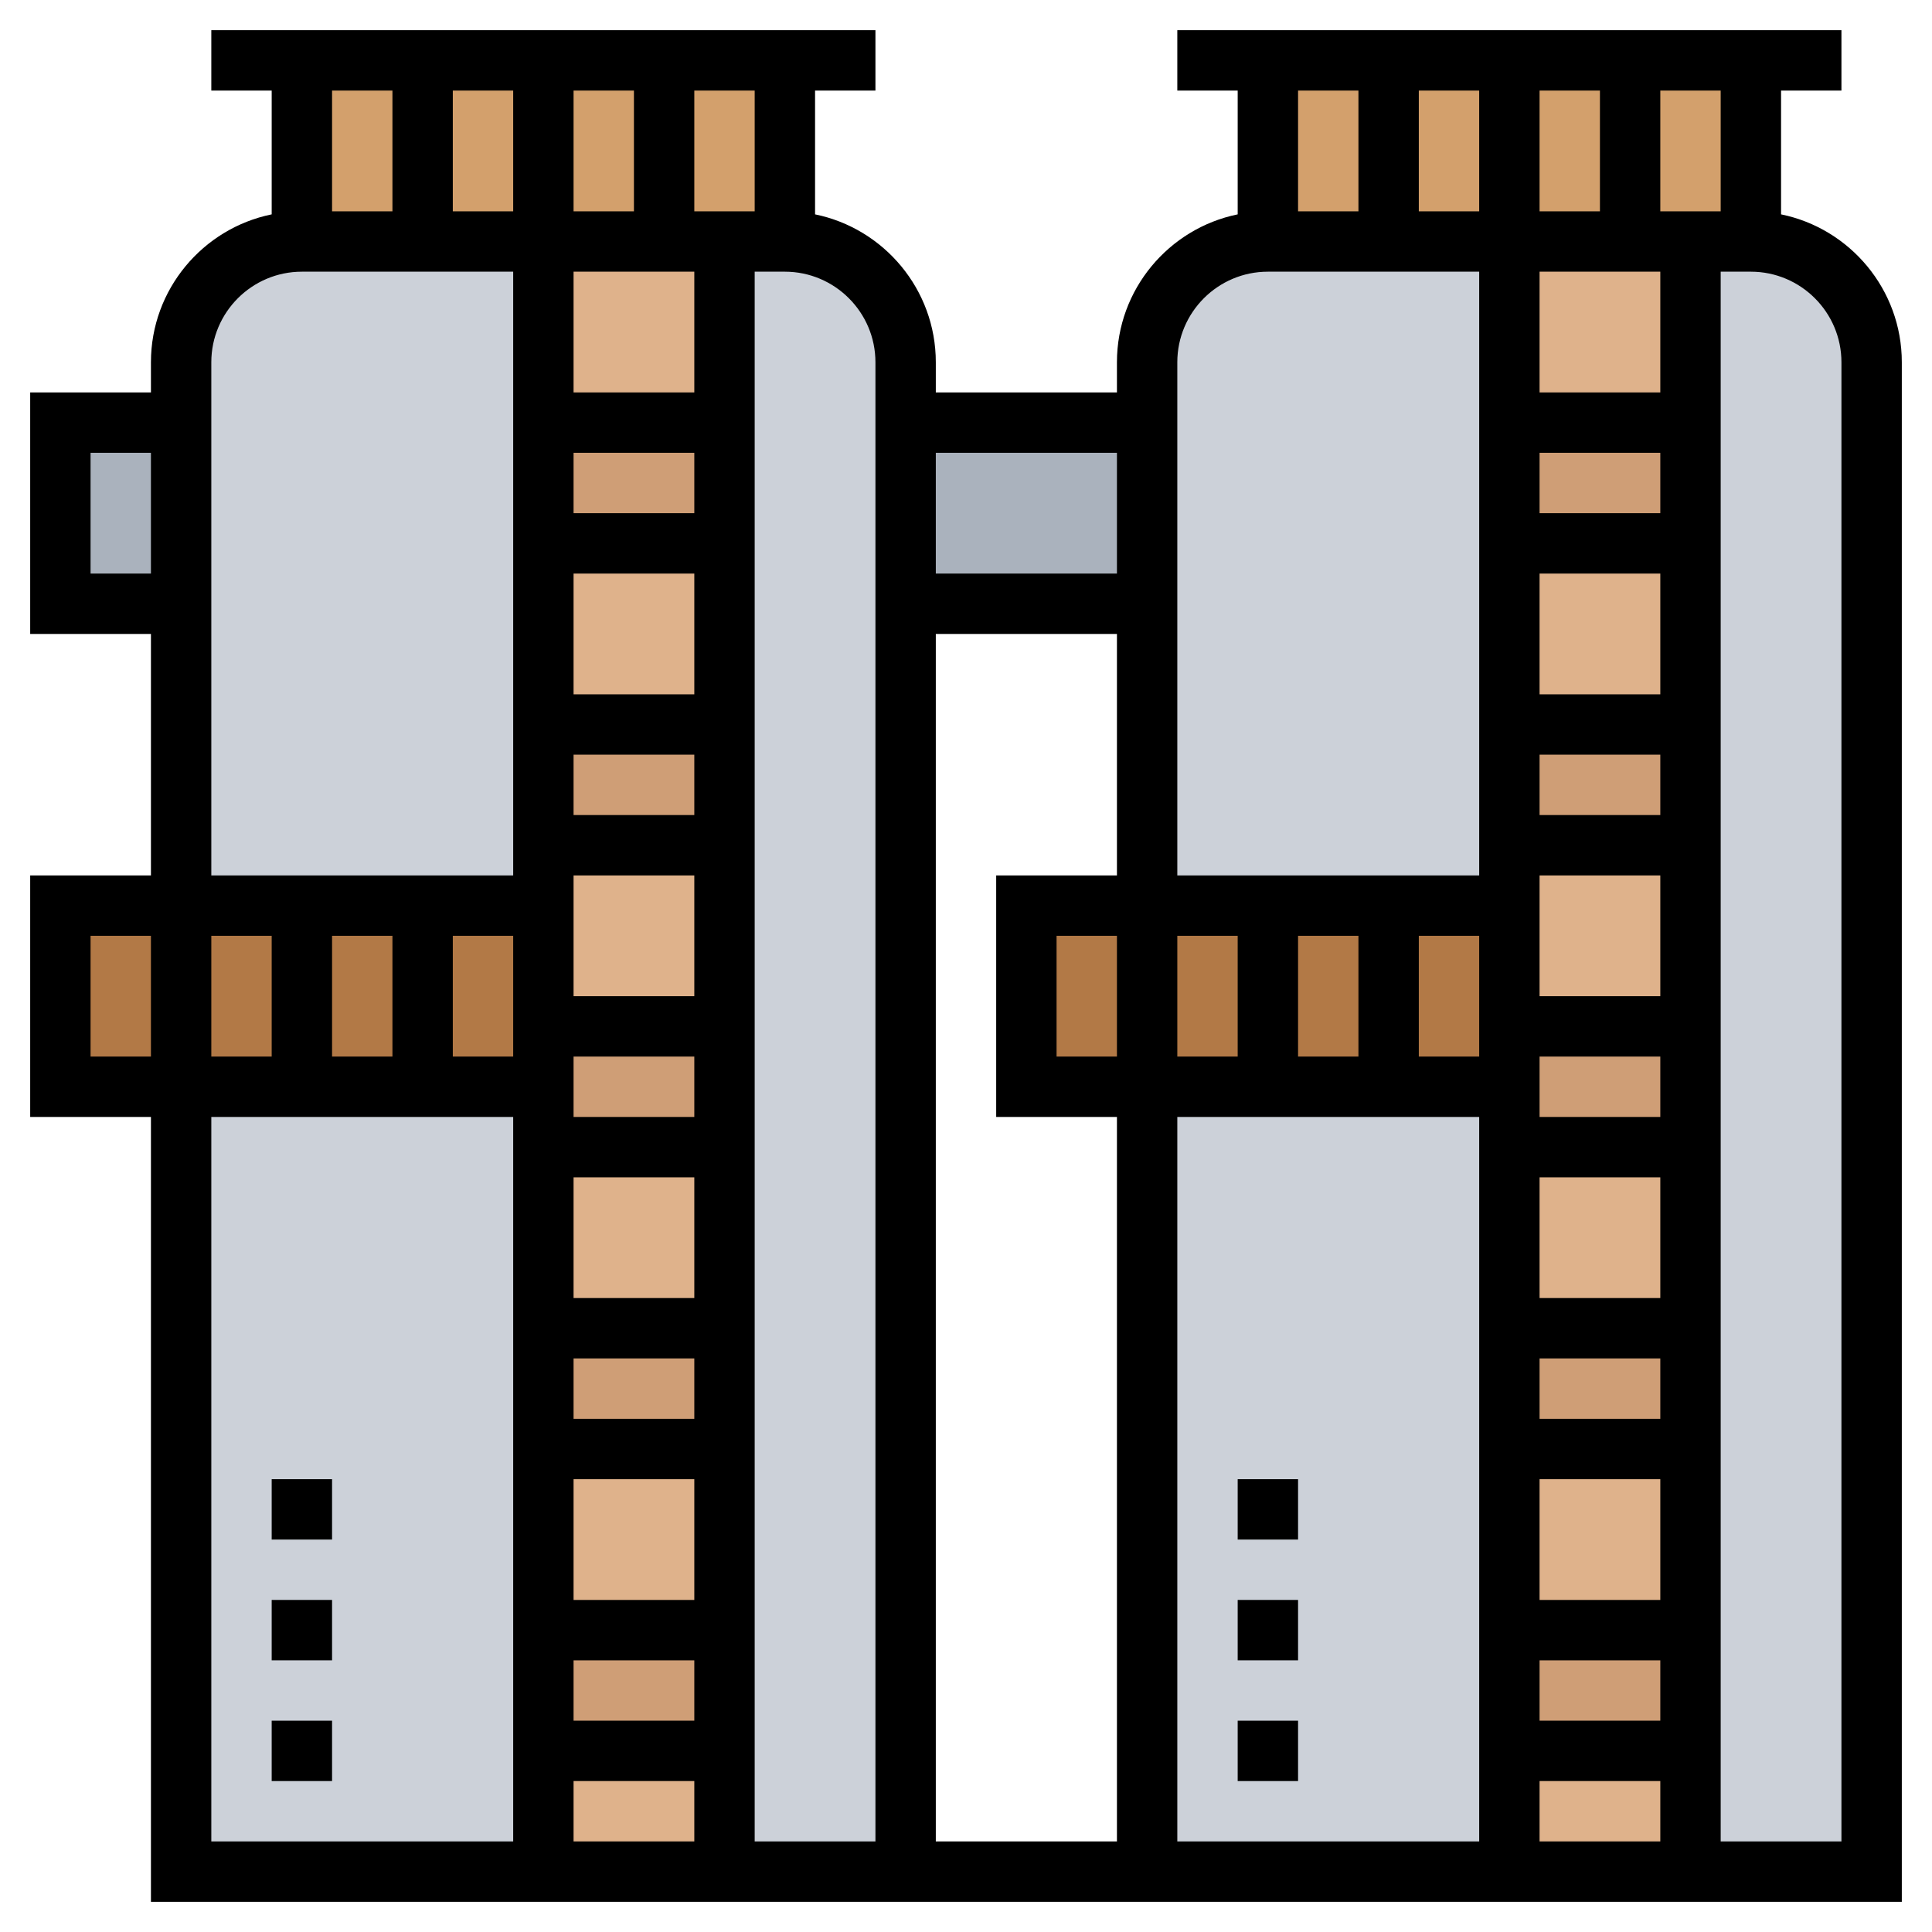 <svg id="Layer_5" enable-background="new 0 0 64 64" height="512" viewBox="0 0 64 64" width="512" xmlns="http://www.w3.org/2000/svg"><g><g><g><path d="m56 8v6h-6v-6h4z" fill="#dfb28b"/></g><g><path d="m50 18h6v6h-6z" fill="#dfb28b"/></g><g><path d="m56 28v6h-6v-4-2z" fill="#dfb28b"/></g><g><path d="m50 38h6v6h-6z" fill="#dfb28b"/></g><g><path d="m50 48h6v6h-6z" fill="#dfb28b"/></g><g><path d="m50 58h6v4h-6z" fill="#dfb28b"/></g><g><path d="m18 58h6v4h-6z" fill="#dfb28b"/></g><g><path d="m18 48h6v6h-6z" fill="#dfb28b"/></g><g><path d="m18 38h6v6h-6z" fill="#dfb28b"/></g><g><path d="m24 28v6h-6v-4-2z" fill="#dfb28b"/></g><g><path d="m18 18h6v6h-6z" fill="#dfb28b"/></g><g><path d="m24 8v6h-6v-6h4z" fill="#dfb28b"/></g><g><path d="m34 30h16v6h-16z" fill="#b27946"/></g><g><path d="m18 34v2h-16v-6h16z" fill="#b27946"/></g><g><path d="m2 14h4v6h-4z" fill="#aab2bd"/></g><g><path d="m30 14h8v6h-8z" fill="#aab2bd"/></g><g><path d="m62 12v50h-6v-4-4-6-4-6-4-6-4-6-4-6h2c2.21 0 4 1.79 4 4z" fill="#ccd1d9"/></g><g><path d="m50 58v4h-12v-26h4 4 4v2 6 4 6z" fill="#ccd1d9"/></g><g><path d="m50 28v2h-4-4-4v-10-6-2c0-2.21 1.79-4 4-4h4 4v6 4 6z" fill="#ccd1d9"/></g><g><path d="m30 20v42h-6v-4-4-6-4-6-4-6-4-6-4-6h2c2.21 0 4 1.79 4 4v2z" fill="#ccd1d9"/></g><g><path d="m18 58v4h-12v-26h4 4 4v2 6 4 6z" fill="#ccd1d9"/></g><g><path d="m18 28v2h-4-4-4v-10-6-2c0-2.21 1.79-4 4-4h4 4v6 4 6z" fill="#ccd1d9"/></g><g><path d="m42 2h16v6h-16z" fill="#d3a06c"/></g><g><path d="m10 2h16v6h-16z" fill="#d3a06c"/></g><g><path d="m50 54h6v4h-6z" fill="#cf9e76"/></g><g><path d="m50 44h6v4h-6z" fill="#cf9e76"/></g><g><path d="m56 34v4h-6v-2-2z" fill="#cf9e76"/></g><g><path d="m50 24h6v4h-6z" fill="#cf9e76"/></g><g><path d="m50 14h6v4h-6z" fill="#cf9e76"/></g><g><path d="m18 54h6v4h-6z" fill="#cf9e76"/></g><g><path d="m18 44h6v4h-6z" fill="#cf9e76"/></g><g><path d="m24 34v4h-6v-2-2z" fill="#cf9e76"/></g><g><path d="m18 24h6v4h-6z" fill="#cf9e76"/></g><g><path d="m18 14h6v4h-6z" fill="#cf9e76"/></g></g><g><path d="m59 7.101v-4.101h2v-2h-22v2h2v4.101c-2.279.465-4 2.485-4 4.899v1h-6v-1c0-2.414-1.721-4.434-4-4.899v-4.101h2v-2h-22v2h2v4.101c-2.279.465-4 2.485-4 4.899v1h-4v8h4v8h-4v8h4v26h58v-51c0-2.414-1.721-4.434-4-4.899zm-52 27.899v-4h2v4zm4-4h2v4h-2zm4 0h2v4h-2zm4-24v-4h2v4zm-2 0h-2v-4h2zm6 50h-4v-2h4zm0-4h-4v-4h4zm0-6h-4v-2h4zm0-4h-4v-4h4zm0-6h-4v-2h4zm0-4h-4v-4h4zm0-6h-4v-2h4zm0-4h-4v-4h4zm0-6h-4v-2h4zm-4 42h4v2h-4zm4-46h-4v-4h4zm2-6h-2v-4h2zm-12-4v4h-2v-4zm-10 16v-4h2v4zm4-7c0-1.654 1.346-3 3-3h7v20h-10zm-4 23v-4h2v4zm4 2h10v24h-10zm22 24h-4v-52h1c1.654 0 3 1.346 3 3zm10-30h2v4h-2zm-2 4h-2v-4h2zm6-4h2v4h-2zm4 0h2v4h-2zm4-24v-4h2v4zm-2 0h-2v-4h2zm6 50h-4v-2h4zm0-4h-4v-4h4zm0-6h-4v-2h4zm0-4h-4v-4h4zm0-6h-4v-2h4zm0-4h-4v-4h4zm0-6h-4v-2h4zm0-4h-4v-4h4zm0-6h-4v-2h4zm-4 42h4v2h-4zm4-46h-4v-4h4zm2-6h-2v-4h2zm-12-4v4h-2v-4zm-3 6h7v20h-10v-17c0-1.654 1.346-3 3-3zm-5 6v4h-6v-4zm-6 46v-40h6v8h-4v8h4v24zm8-24h10v24h-10zm22 24h-4v-52h1c1.654 0 3 1.346 3 3z"/><path d="m41 49h2v2h-2z"/><path d="m41 53h2v2h-2z"/><path d="m41 57h2v2h-2z"/><path d="m9 49h2v2h-2z"/><path d="m9 53h2v2h-2z"/><path d="m9 57h2v2h-2z"/></g></g></svg>